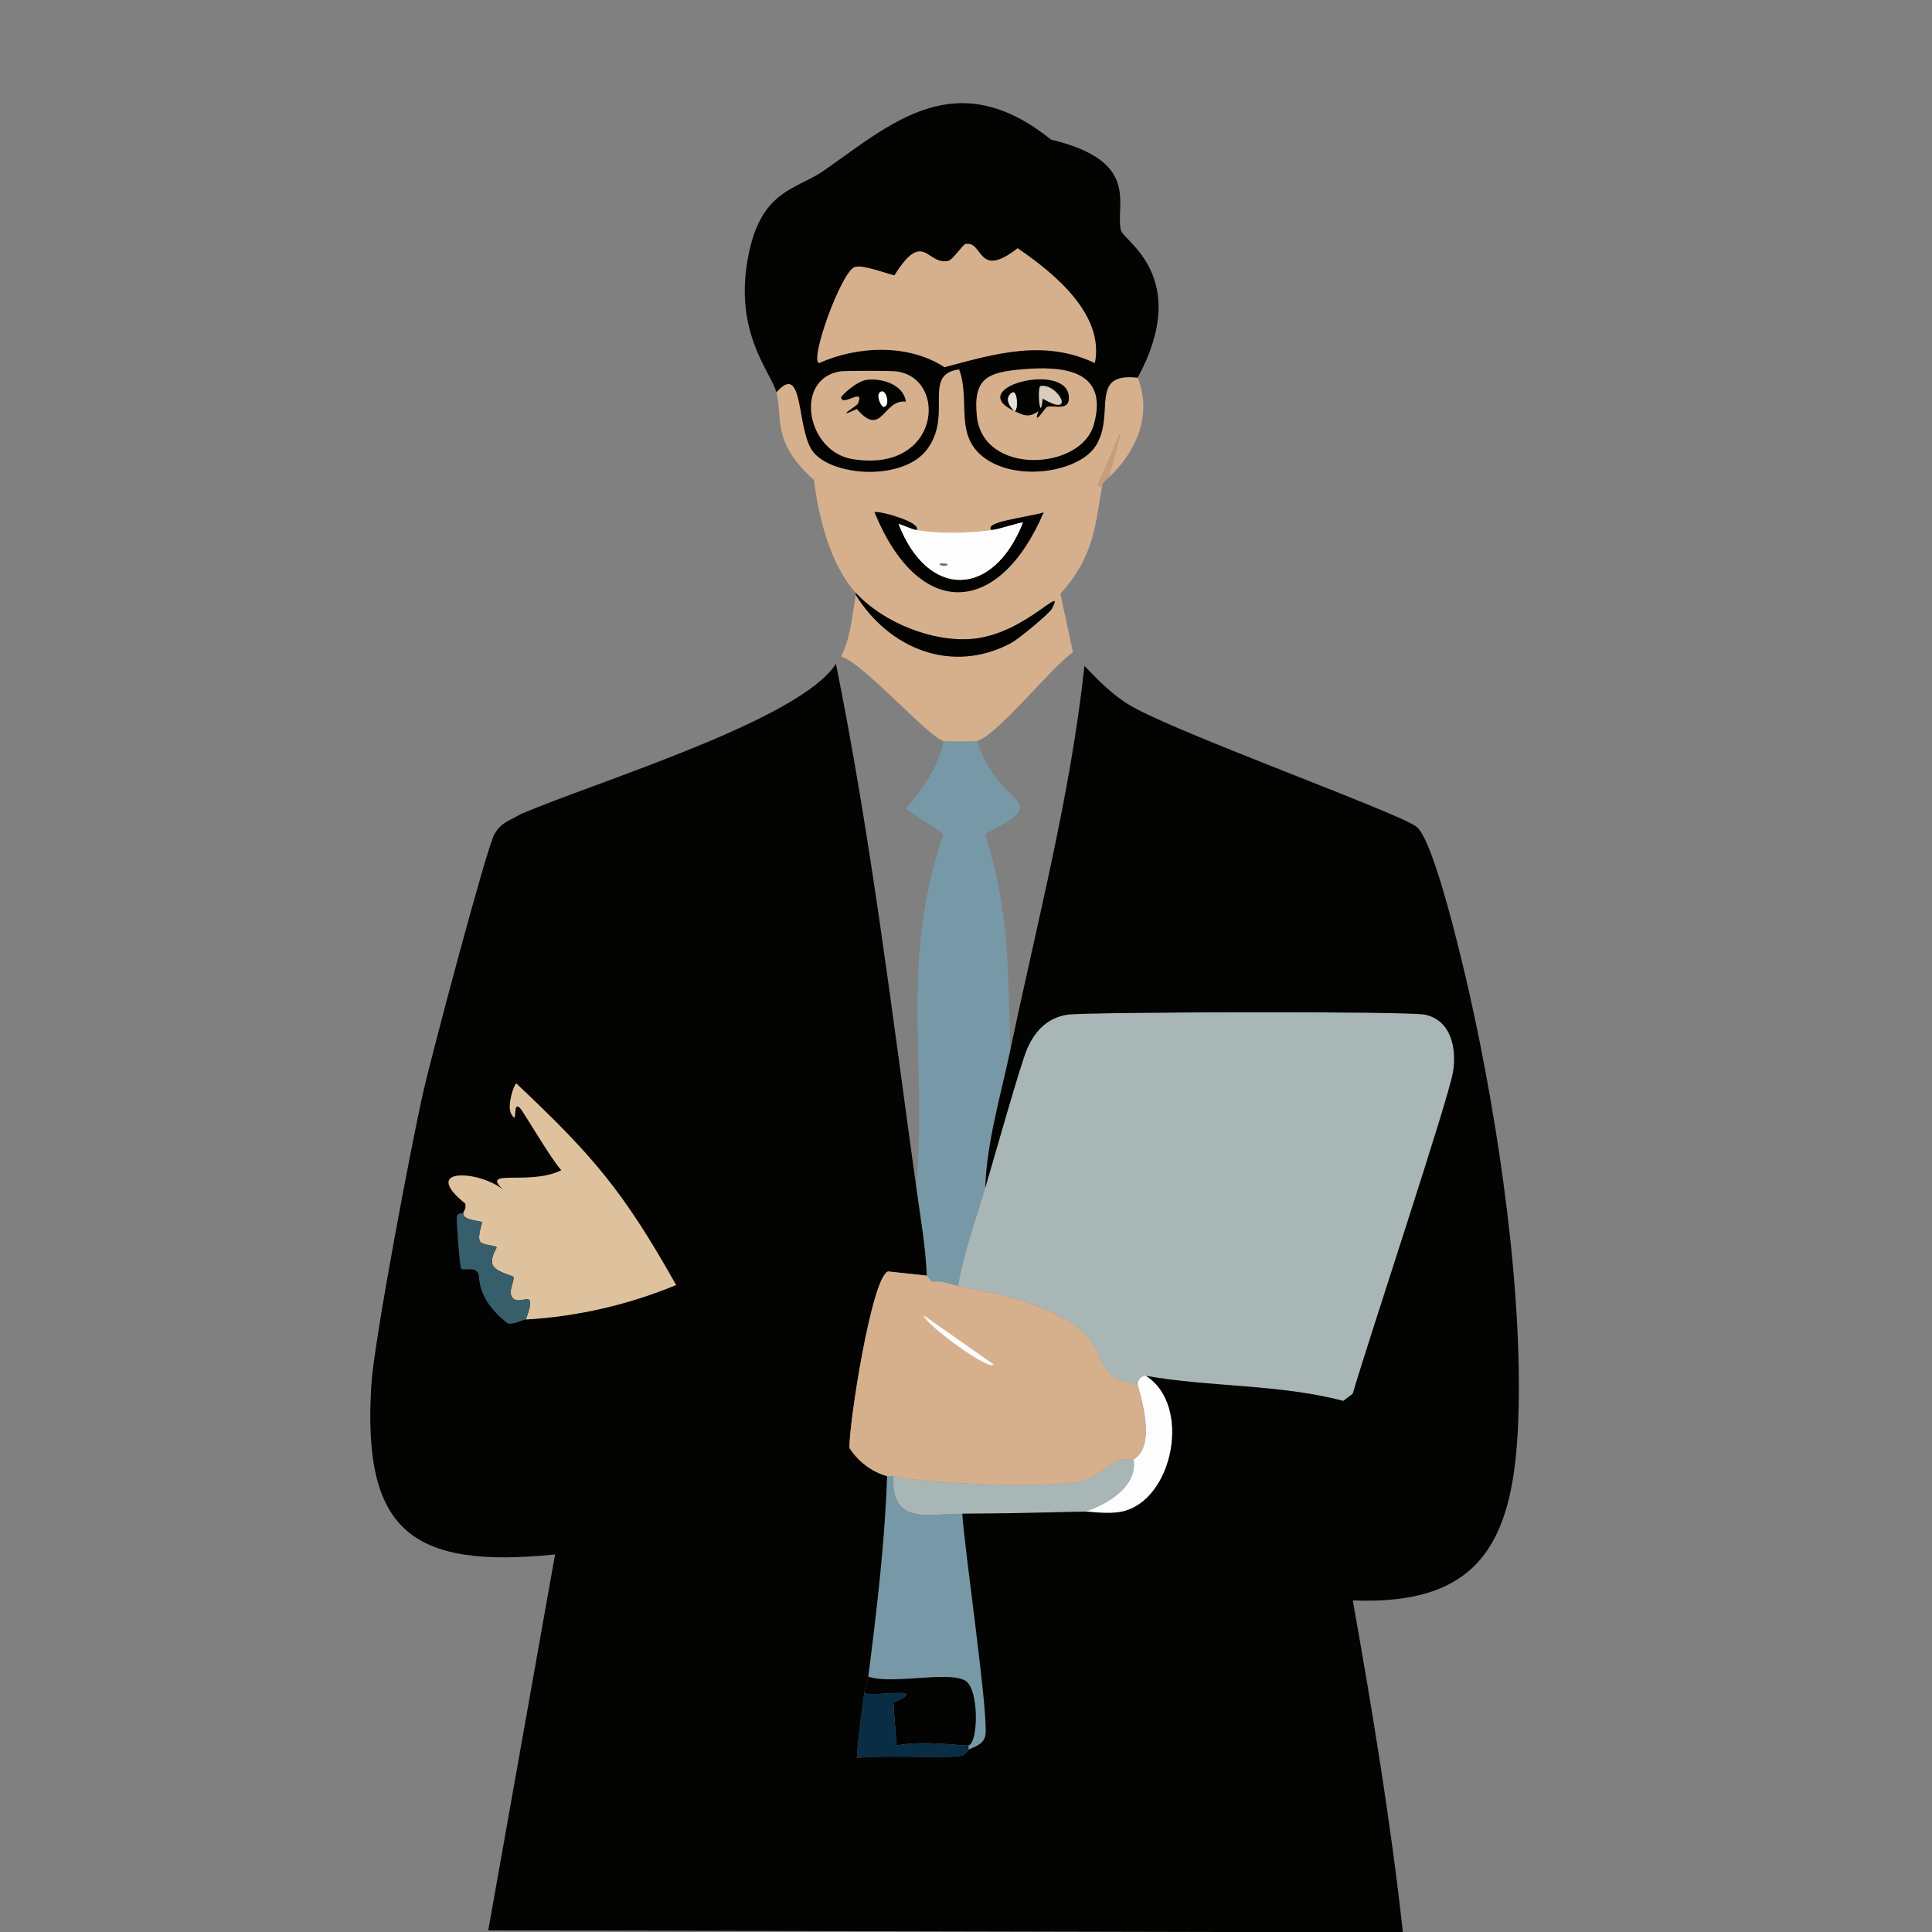 <?xml version="1.0" encoding="UTF-8"?>
<svg id="Layer_1" data-name="Layer 1" xmlns="http://www.w3.org/2000/svg" viewBox="0 0 1600 1600"><rect x="0" y="0" width="1600" height="1600" fill="#808080" stroke="none"/>
  <defs>
    <style>
      .cls-1 {
        fill: #7799a7;
      }

      .cls-1, .cls-2, .cls-3, .cls-4, .cls-5, .cls-6, .cls-7, .cls-8, .cls-9, .cls-10, .cls-11, .cls-12 {
        stroke-width: 0px;
      }

      .cls-2 {
        fill: #7b6f64;
      }

      .cls-3 {
        fill: #375f6b;
      }

      .cls-4 {
        fill: #092d44;
      }

      .cls-5 {
        fill: #c69e7e;
      }

      .cls-6 {
        fill: #dec29e;
      }

      .cls-7 {
        fill: #dcccbb;
      }

      .cls-8 {
        fill: #d6b08d;
      }

      .cls-9 {
        fill: #a9b6b6;
      }

      .cls-10 {
        fill: #fdfdfd;
      }

      .cls-11 {
        fill: #e3e1de;
      }

      .cls-12 {
        fill: #030302;
      }
    </style>
  </defs>
  <path class="cls-1" d="M809,613.7c19.37,58.65,65.63,46.41,6.92,76.96,20.52,66.25,18.64,111.54,20.75,178.99-7.88,37.65-19.41,75.52-20.75,114.14-7.95,26.99-17.73,53.4-22.48,81.28-7.47-1.88-13.37-4.74-21.62-3.46l-4.32-5.19c-.94-24.41-5.3-48.5-8.65-72.64,9.06-107.95-13.89-185.74,22.48-293.14q-15.56-10.38-31.13-20.75c13.54-16.77,27.18-34.36,31.13-56.21,1.52.41,26.01.42,27.67,0Z"/>
  <path class="cls-9" d="M949.09,1139.44c-3.92-.21-6.86,3.14-6.92,6.92-53.38-7.89-2.11-39.87-101.17-70.91-15.39-4.82-31.98-6.45-47.56-10.38,4.75-27.88,14.53-54.3,22.48-81.28,7.11-24.15,29.27-102.76,34.59-115.01,6.56-15.11,16.82-25.98,33.72-28.54,14.62-2.21,281.26-3.02,295.73,0,22.4,4.68,26.48,29.15,23.35,47.56-4.04,23.78-69.14,219-83.01,266.33l-7.78,6.05c-52.77-13.94-109.32-11.27-163.43-20.75Z"/>
  <g>
    <path class="cls-9" d="M938.71,1208.62c3.99,21.99-21.35,37.17-39.78,43.24-33.76.81-68.28,1.56-102.04,1.73-29.34.15-58.92,9.52-57.07-31.13,28.42,6.62,132.69,10.68,158.24,3.46,13.92-3.94,24.38-20.3,40.64-17.29Z"/>
    <path class="cls-10" d="M949.09,1139.44c38.17,24.17,22.55,103.26-19.89,112.41-11.5,2.48-26.86-.08-30.26,0,18.42-6.07,43.77-21.25,39.78-43.24,20.84-12.17,3.41-58.89,3.46-62.26.06-3.78,3-7.13,6.92-6.92Z"/>
  </g>
  <g>
    <path class="cls-1" d="M739.83,1222.45c-1.85,40.65,27.73,31.28,57.07,31.13,1.89,30.09,22.51,170.48,19.02,184.18-1.76,6.94-8.44,8.6-13.84,11.24v-3.46c8.08-2.34,8.91-46.49-2.59-53.61-13.66-8.46-61.23,3.44-80.42-3.46,6.96-55.13,13.68-110.5,15.56-166.02,1.45.4,3.66-.36,5.19,0Z"/>
    <g>
      <path class="cls-12" d="M802.09,1445.55c-2.89.84-36.04-4.63-59.66,0q-1.3-17.73-2.59-35.45c30.41-13.76-11.75-4.98-24.21-7.78.52-4.1,2.95-9.8,3.46-13.84,19.19,6.9,66.76-5,80.42,3.46,11.5,7.12,10.68,51.27,2.59,53.61Z"/>
      <path class="cls-4" d="M802.09,1445.55v3.46c-.36.18-2.47,4.47-6.05,5.19-11.38,2.28-66.85-.97-86.47,1.73,1.03-17.9,3.81-35.84,6.05-53.61,12.46,2.81,54.62-5.98,24.21,7.78q1.3,17.73,2.59,35.45c23.62-4.63,56.78.84,59.66,0Z"/>
    </g>
  </g>
  <g>
    <path class="cls-12" d="M758.85,983.79c3.35,24.13,7.7,48.23,8.65,72.64l-31.99-3.46c-13.55,4.03-32.6,127-31.99,146.14,7.01,11.08,18.4,19.86,31.13,23.35-1.88,55.52-8.6,110.9-15.56,166.02-.51,4.04-2.94,9.74-3.46,13.84-2.25,17.78-5.02,35.71-6.05,53.61,19.62-2.7,75.09.55,86.47-1.73,3.58-.72,5.69-5.01,6.05-5.19,5.4-2.64,12.07-4.3,13.84-11.24,3.48-13.7-17.14-154.1-19.02-184.18,33.76-.17,68.27-.92,102.04-1.73,3.41-.08,18.77,2.48,30.26,0,42.44-9.15,58.06-88.24,19.89-112.41,54.11,9.48,110.66,6.82,163.43,20.75l7.78-6.05c13.87-47.33,78.97-242.55,83.01-266.33,3.13-18.41-.95-42.88-23.35-47.56-14.47-3.02-281.11-2.21-295.73,0-16.9,2.55-27.16,13.42-33.72,28.54-5.32,12.25-27.47,90.85-34.59,115.01,1.34-38.62,12.87-76.49,20.75-114.14,22.11-105.62,49.89-211.1,61.39-318.21,11.8,12.3,23.18,24.05,38.05,32.86,37.9,22.46,221.11,88.38,236.93,100.31,14.6,11.01,38.66,114.98,44.1,139.22,24.06,107.25,45.47,252.53,39.78,361.45-4.91,94.03-33.89,144.32-136.62,140.08,16.2,91.27,31.37,182.83,41.51,274.98q-378.74-.86-757.49-1.73,27.67-155.65,55.34-311.3c-119.37,12.12-159.57-19.81-152.19-140.08,2.24-36.53,32.93-198.28,43.24-243.85,6.25-27.63,52.17-201.21,58.8-212.72,5.74-9.96,12.52-10.89,21.62-16.43,62.96-26.95,231.47-77.87,261.14-124.52,28.96,143.52,46.47,289.11,66.58,434.08Z"/>
    <path class="cls-6" d="M435.45,1092.75c11.2-30.59-6.83-7.4-12.11-19.89-1.88-4.46,3.14-13.46,1.73-15.56-.56-.84-15.54-4.01-17.29-10.38-1.72-6.24,3.76-13.19,3.46-13.84-.92-1.98-12.09-1.51-13.84-5.19-2.16-4.56,2.16-14.91,1.73-15.56-1.08-1.65-16.16-1.32-15.56-7.78.72-2.01,2.54-3.4,1.73-7.78-39.38-31.68,15.71-27.29,33.72-9.51-24.72-21.24,18.61-4.51,45.83-18.16-8.46-8.92-31.88-49.61-34.59-51.88-6.28-5.27-.94,15.94-6.92,5.19-3.72-6.68,2.35-24.81,4.32-25.08,64.16,60.39,88.98,89.85,132.3,166.89-39.27,16.28-82.16,26.19-124.52,28.54Z"/>
    <path class="cls-3" d="M383.57,1004.55c-.6,6.46,14.48,6.14,15.56,7.78.43.65-3.89,11.01-1.73,15.56,1.74,3.68,12.92,3.21,13.84,5.19.3.65-5.17,7.6-3.46,13.84,1.75,6.37,16.73,9.54,17.29,10.38,1.41,2.1-3.61,11.1-1.73,15.56,5.28,12.48,23.31-10.71,12.11,19.89-1.62.09-9.05,3.92-14.7,3.46-27.83-21.63-22.53-39.07-25.08-42.37-4.01-5.21-12.01-.84-13.84-3.46-1.24-1.78-4.12-41.17-3.46-43.24.95-2.99,5.09-2.32,5.19-2.59Z"/>
  </g>
  <g>
    <path class="cls-8" d="M767.5,1056.43l4.32,5.19c8.25-1.29,14.15,1.58,21.62,3.46,15.58,3.93,32.17,5.55,47.56,10.38,99.06,31.04,47.79,63.01,101.17,70.91-.05,3.37,17.38,50.09-3.46,62.26-16.26-3-26.72,13.36-40.64,17.29-25.55,7.22-129.82,3.16-158.24-3.46-1.53-.36-3.74.4-5.19,0-12.73-3.49-24.12-12.27-31.13-23.35-.6-19.13,18.45-142.1,31.99-146.14l31.99,3.46Z"/>
    <path class="cls-10" d="M764.9,1089.29q28.97,20.32,57.94,40.64c-2.96,6.12-56.54-33.03-57.94-40.64Z"/>
  </g>
  <g>
    <path class="cls-8" d="M674.11,375.04c-7.02,9.78,1.64,13.85,1.73,14.7.75,6.94-1.78,7.39-1.73,7.78-35.71-31.86-25.61-51.77-31.13-72.64,23.72-26.92,16,32.95,31.13,50.15Z"/>
    <g>
      <path class="cls-8" d="M942.17,312.78c12.43,30.85-1.34,61.54-24.21,83.01,17.91-64.53,7.89-28.66-8.65,4.32-.7,3.75,3.5,2.38,3.46,2.59-5.92,30.11-5.24,56.28-34.59,89.07q5.19,24.21,10.38,48.42c-17.25,11.62-63.06,69.33-79.55,73.5-1.66.42-26.15.41-27.67,0-12.66-3.38-66.2-64.47-84.74-70.04,8.1-16.17,9.01-33.59,12.11-51.02,28.04,45.21,80.23,65.82,128.84,39.78,5.55-2.97,31.33-23.93,33.72-28.54,11.18-21.52-21.86,20.65-64.85,25.08-33.49,3.45-74.98-13.3-97.71-38.05-21.02-22.88-31.06-63.34-34.59-93.39-.05-.4,2.48-.84,1.73-7.78-.09-.85-8.75-4.92-1.73-14.7,17.5,19.9,73.96,22.87,93.39-2.59,22.07-28.91-4.34-62.38,26.81-66.58,9.91,26.36-5.01,55.7,22.48,74.37,27.68,18.79,77.47,10.2,90.79-11.24,16.42-26.42-6.41-60.8,34.59-56.21Z"/>
      <path class="cls-12" d="M708.7,492.64v-1.73c22.73,24.75,64.22,41.5,97.71,38.05,42.99-4.43,76.03-46.6,64.85-25.08-2.39,4.6-28.18,25.56-33.72,28.54-48.61,26.05-100.81,5.43-128.84-39.78Z"/>
      <path class="cls-5" d="M917.96,395.79c-1.8,1.69-5.3,4.27-5.19,6.92.04-.21-4.16,1.15-3.46-2.59,16.54-32.99,26.56-68.85,8.65-4.32Z"/>
      <path class="cls-12" d="M758.85,439.03c-2.85-.42-10.87-4-14.7-5.19,24.09,62.38,78.23,61.59,102.9-.86-.64-1.17-17.47,4.98-25.94,6.05-6.76-6.82,27.04-10.14,43.24-14.7-37.15,86.85-103.43,89.54-140.08,0,.28-2.47,40.18,8.11,34.59,14.7Z"/>
      <g>
        <path class="cls-10" d="M758.85,439.03c20.91,3.08,41.24,2.67,62.26,0,8.47-1.08,25.3-7.22,25.94-6.05-24.67,62.45-78.81,63.24-102.9.86,3.83,1.18,11.85,4.77,14.7,5.19Z"/>
        <path class="cls-2" d="M778.74,466.7c1.1-.51,6.05-.11,6.05.86,0,1.96-9.47.73-6.05-.86Z"/>
      </g>
    </g>
  </g>
  <g>
    <path class="cls-12" d="M942.17,312.78c-41-4.6-18.17,29.79-34.59,56.21-13.33,21.44-63.12,30.03-90.79,11.24-27.49-18.67-12.57-48.01-22.48-74.37-31.14,4.2-4.74,37.67-26.81,66.58-19.43,25.46-75.89,22.49-93.39,2.59-15.13-17.2-7.41-77.07-31.13-50.15-4.53-17.14-36.98-50.46-22.48-116.74,11.19-51.15,39.64-51.46,61.39-66.58,55.94-38.88,109.4-89.51,188.51-25.94,75.44,18.05,52.72,54.19,57.94,75.23,2.17,8.74,58.85,38.83,13.84,121.92Z"/>
    <path class="cls-8" d="M799.49,202.1c14.96-3.25,9.55,29.88,43.24,3.46,30.51,20.73,72.14,54.95,63.99,95.12-41.87-19.83-82-7.97-124.52,3.46-29.85-19.61-72.23-17.66-103.77-3.46-8.57-1.63,18.5-76.14,29.4-79.55,6.73-2.11,24.78,4.95,32.86,6.92,24.43-39.15,27.04-7.6,44.96-12.11,3.25-.82,11.82-13.4,13.84-13.84Z"/>
    <g>
      <path class="cls-8" d="M846.19,305.86c34.3-3,72.41.36,59.66,45.83-10.68,38.08-91.72,42.35-96.85-6.92-3.29-31.59,8.88-36.44,37.18-38.91Z"/>
      <g>
        <path class="cls-12" d="M840.13,340.45c3.13-.7,2.49-15.11-.86-15.56-1.41-.19-9.79,5.25.86,15.56-41.88-19.3,41.46-40.87,44.96-12.97,1.77,14.12-13,7.5-18.16,9.51-1.01.4-11.93,17.38-6.92,3.46-8.04,5.84-12.26,3.52-19.89,0Z"/>
        <path class="cls-7" d="M861.75,319.7c14.49-2.55,30.11,27.32,1.73,10.38-2.03,21.91-4.89-9.82-1.73-10.38Z"/>
        <path class="cls-11" d="M840.13,340.45c-10.66-10.32-2.27-15.76-.86-15.56,3.36.46,4,14.86.86,15.56Z"/>
      </g>
    </g>
    <g>
      <path class="cls-8" d="M695.73,307.59c4.22-.68,41.55-.66,46.69,0,42.82,5.46,36.55,84.37-36.32,72.64-38.3-6.17-48.86-66.43-10.38-72.64Z"/>
      <g>
        <path class="cls-12" d="M718.21,314.51c12.22-1.42,30.18,4.04,31.99,18.16-18.95-2.42-19.51,30.56-40.64,6.05-20.09,9.38.16-2.66.86-4.32,6.17-14.57-12.73,2.84-13.84-5.19-.18-1.33,12.62-13.65,21.62-14.7Z"/>
        <path class="cls-10" d="M728.59,324.88c5.28-4.46,9.07,11.32,3.46,12.11-2.46.35-6.62-9.44-3.46-12.11Z"/>
      </g>
    </g>
  </g>
</svg>